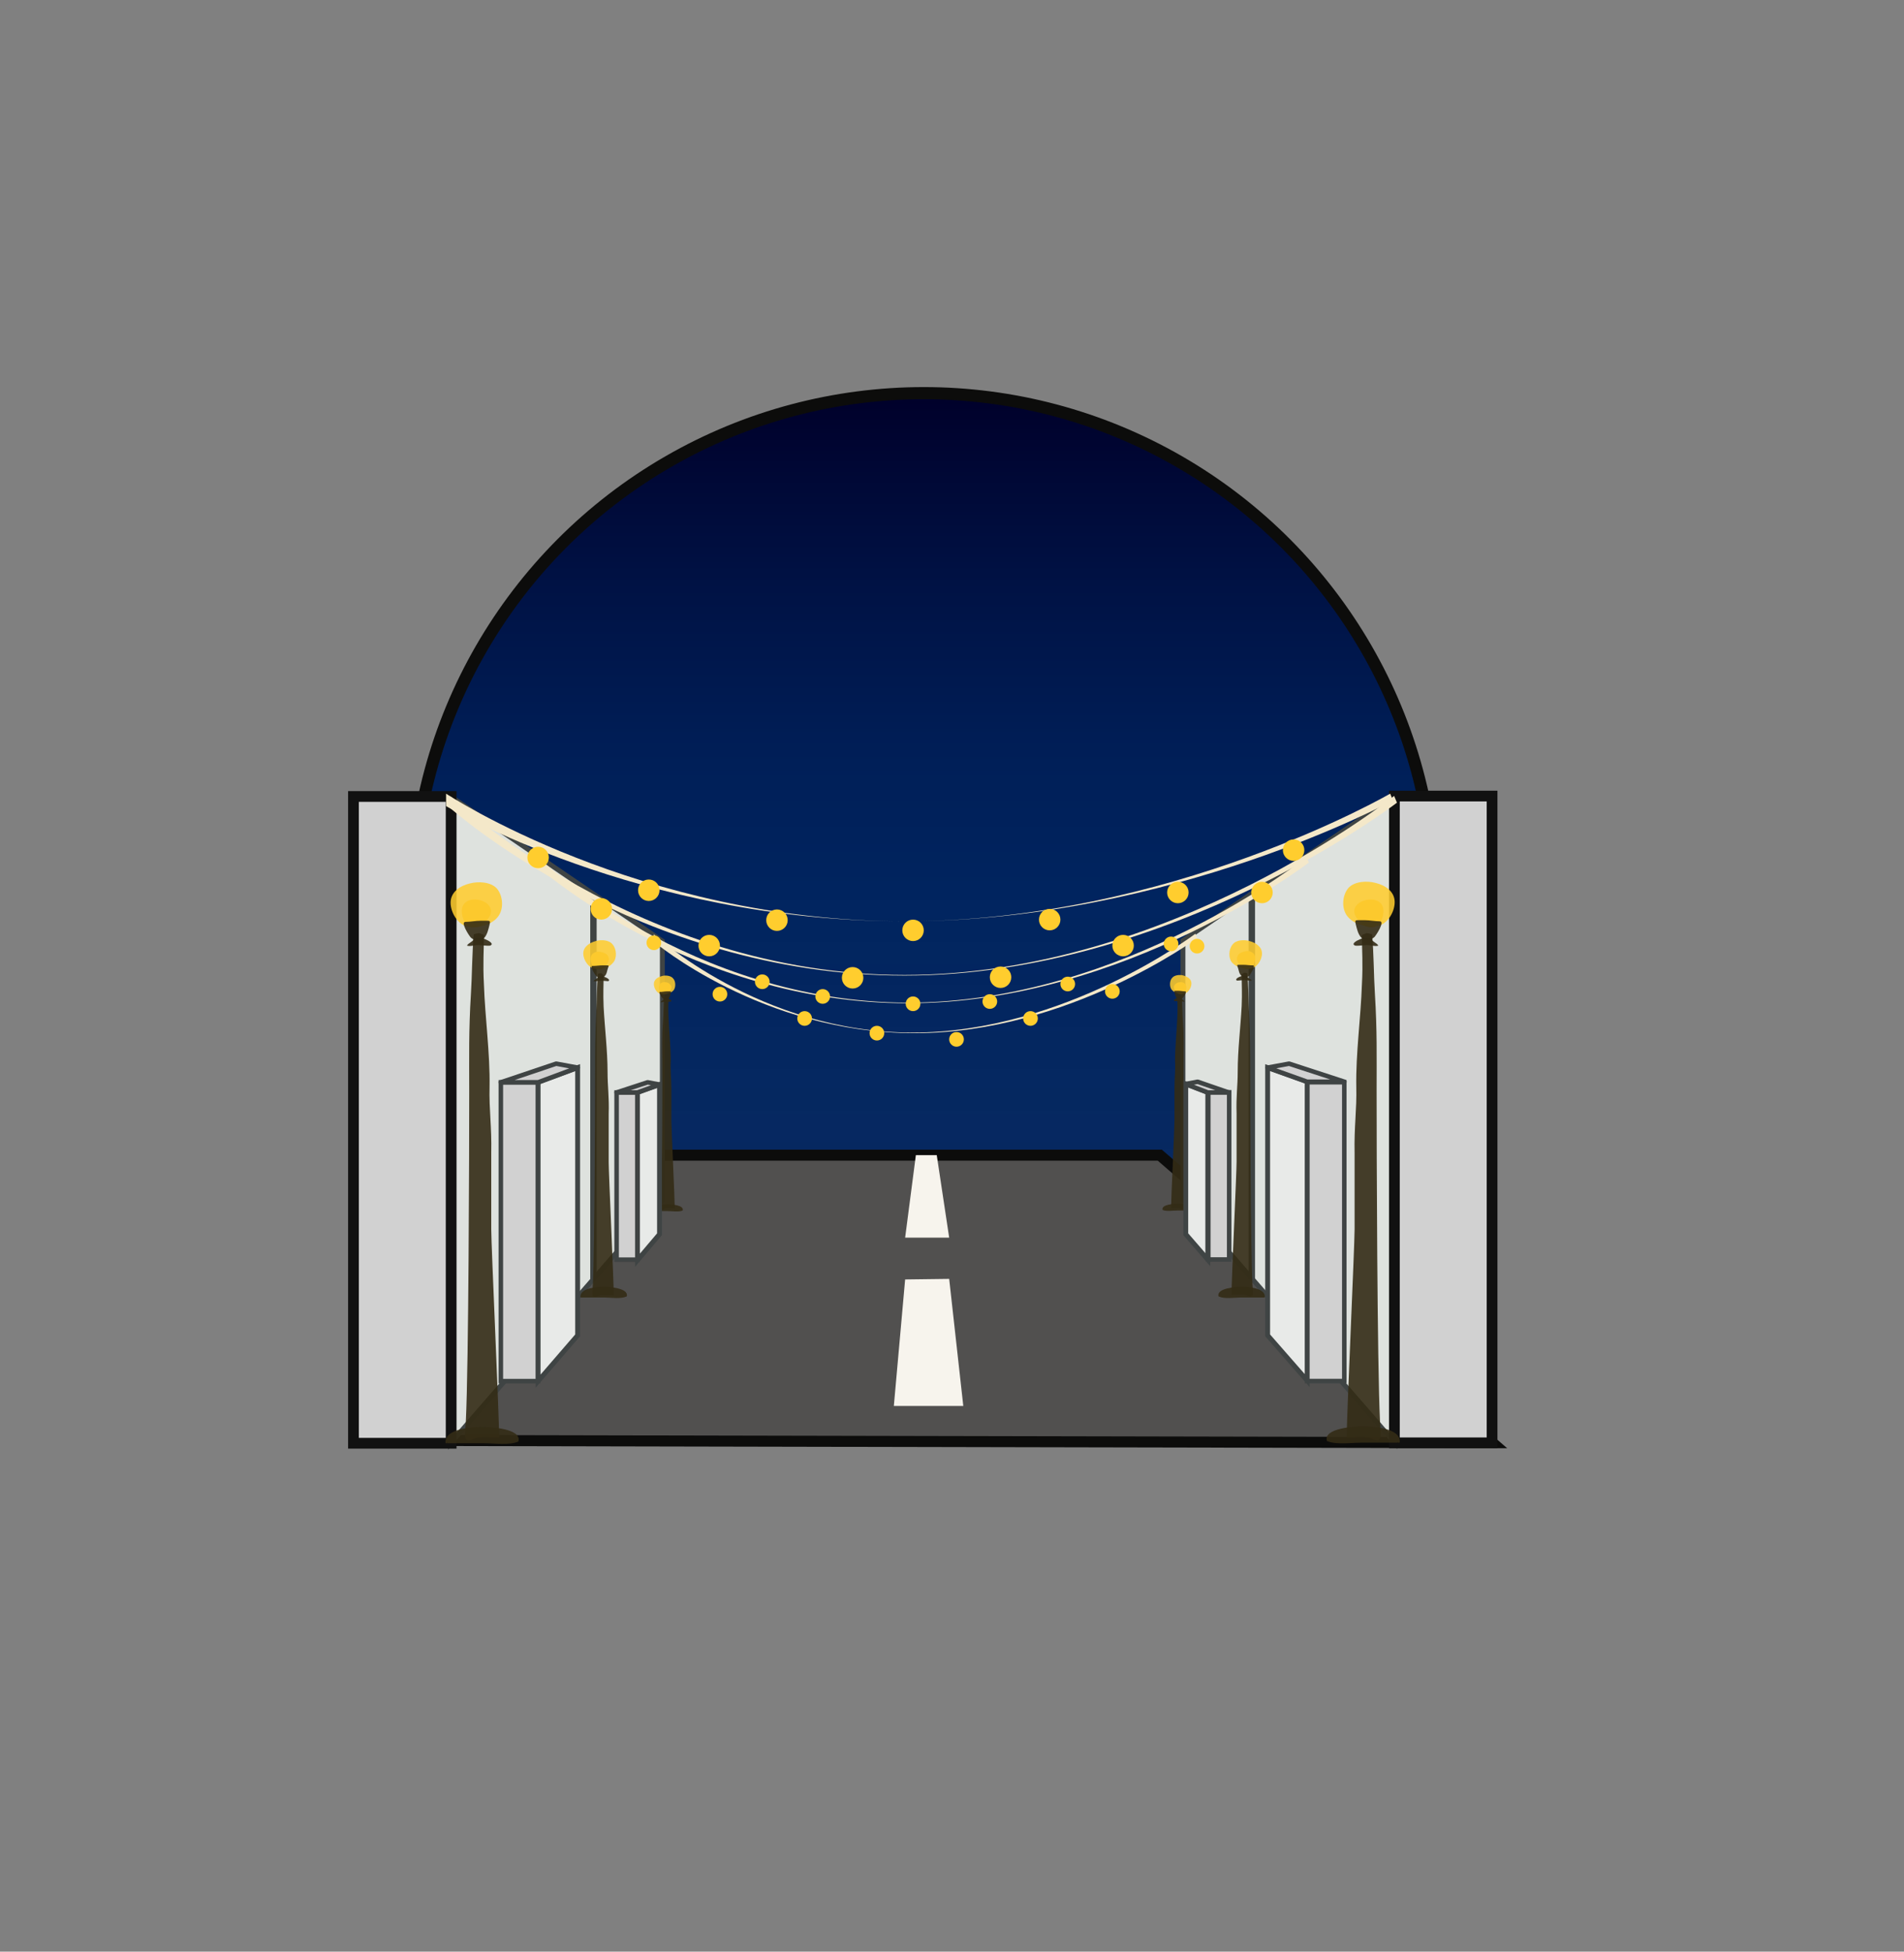 <?xml version="1.0" encoding="utf-8"?>
<!-- Generator: Adobe Illustrator 22.0.1, SVG Export Plug-In . SVG Version: 6.00 Build 0)  -->
<svg version="1.1" xmlns="http://www.w3.org/2000/svg" xmlns:xlink="http://www.w3.org/1999/xlink" x="0px" y="0px"
	 viewBox="0 0 337.2 345.5" style="enable-background:new 0 0 337.2 345.5;" xml:space="preserve">
<rect x="0" y="0" width="337.2" height="345.5" fill="#808080" stroke="none"/>
<style type="text/css">
	.st0{fill:#AFA9A1;}
	.st1{fill:#C9E9F2;}
	.st2{opacity:0.29;}
	.st3{fill:#918C87;}
	.st4{opacity:0.81;fill:#F3FDFF;}
	.st5{opacity:0.52;fill:#918C87;}
	.st6{fill:#7A6E5A;}
	.st7{fill:#685D4E;}
	.st8{fill:#997B58;}
	.st9{fill:url(#SVGID_1_);}
	.st10{opacity:0.86;fill:#E6E8E8;}
	.st11{fill:#F4E8C9;}
	.st12{opacity:0.9;fill:#28541C;}
	.st13{opacity:0.9;fill:#999144;}
	.st14{opacity:0.9;fill:#53662F;}
	.st15{opacity:0.9;fill:#6BA55E;}
	.st16{fill:#E5AE25;}
	.st17{opacity:0.87;}
	.st18{fill:#FFCD2E;}
	.st19{opacity:0.9;}
	.st20{fill:#332B15;}
	.st21{fill:#4A4C4A;}
	.st22{fill:#61A3A0;}
	.st23{fill:#6FBCBA;}
	.st24{fill:#EFEFEF;stroke:#BABABA;stroke-width:1.107;stroke-miterlimit:10;}
	.st25{fill:#D8EAEA;}
	.st26{fill:#C4C4C4;}
	.st27{fill:#5A894E;}
	.st28{fill:#6BA55E;}
	.st29{fill:#A57C5D;}
	.st30{fill:#E5B283;}
	.st31{fill:#E8E467;}
	.st32{fill:#E05F3D;}
	.st33{fill:#CCC244;}
	.st34{fill:#65915A;}
	.st35{fill:#BA5542;}
	.st36{fill:#F7EBA6;}
	.st37{opacity:0.66;}
	.st38{fill:#D3C998;}
	.st39{fill:#5E4E3F;}
	.st40{fill:#EAE9E5;}
	.st41{fill:#D8D8D6;}
	.st42{fill:#6B5848;}
	.st43{fill:#D8D7D4;}
	.st44{fill:#C4C3C0;}
	.st45{fill:#ADACAC;}
	.st46{fill:#6EB7B1;}
	.st47{fill:#7A7857;}
	.st48{fill:#53662F;}
	.st49{fill:#28541C;}
	.st50{opacity:0.9;fill:#FFB05A;}
	.st51{opacity:0.9;fill:#A84E22;}
	.st52{opacity:0.9;fill:#C6472A;}
	.st53{fill:#1452C1;}
	.st54{opacity:0.71;fill:#93B7E2;}
	.st55{opacity:0.44;fill:#C8D6D6;}
	.st56{fill:#C8D6D6;}
	.st57{fill:#EFEFEF;stroke:#BABABA;stroke-width:0.908;stroke-miterlimit:10;}
	.st58{opacity:0.3;clip-path:url(#XMLID_11_);fill:#BACECD;}
	.st59{clip-path:url(#XMLID_11_);fill:#C7DDDB;}
	.st60{opacity:0.7;clip-path:url(#XMLID_11_);fill:#C7DDDB;}
	.st61{opacity:0.66;clip-path:url(#XMLID_11_);fill:#C7DDDB;}
	.st62{fill:#EAEAEA;}
	.st63{opacity:0.5;fill:#AEAFAF;}
	.st64{fill:#9CB7B6;}
	.st65{fill:#3E2004;}
	.st66{fill:#848C96;}
	.st67{fill:#D3D2CF;}
	.st68{fill:#B7B6B3;}
	.st69{opacity:0.92;fill:#6D523A;}
	.st70{fill:#D3B297;}
	.st71{fill:#A8A8A8;}
	.st72{fill:#A33C21;}
	.st73{fill:#BCAB93;}
	.st74{fill:#A89986;}
	.st75{fill:#968777;}
	.st76{fill:#386D20;}
	.st77{fill:url(#SVGID_2_);}
	.st78{opacity:0.22;fill:#F2EEEB;}
	.st79{fill:url(#SVGID_3_);}
	.st80{opacity:0.78;fill:#3E2004;}
	.st81{fill:none;stroke:#EAEAEA;stroke-width:2.636;stroke-miterlimit:10;}
	.st82{fill:#8C7858;}
	.st83{fill:#D8D2CA;}
	.st84{fill:#A55F30;}
	.st85{fill:#8E4A17;}
	.st86{fill:#95A02A;}
	.st87{opacity:0.73;fill:#404424;}
	.st88{fill:#5D672A;}
	.st89{fill:#97AA2C;}
	.st90{fill:#C9BFB5;}
	.st91{fill:#4C4845;}
	.st92{fill:#B5ACA3;}
	.st93{fill:#EDB294;}
	.st94{fill:#67646D;}
	.st95{fill:#F4E7DC;stroke:#BC7D4D;stroke-width:2.835;stroke-miterlimit:10;}
	.st96{fill:#577900;}
	.st97{fill:#E2EAC5;stroke:#577900;stroke-width:2.835;stroke-miterlimit:10;}
	.st98{fill:#E5336A;}
	.st99{fill:#34DEE2;}
	.st100{fill:#4EE234;}
	.st101{fill:#FFAD22;}
	.st102{fill:none;}
	.st103{opacity:0.15;fill:url(#SVGID_4_);}
	.st104{opacity:0.5;fill:url(#SVGID_5_);}
	.st105{fill:url(#SVGID_6_);}
	.st106{opacity:3.000000e-02;fill:none;stroke:#FFFFFF;stroke-width:2;stroke-miterlimit:10;}
	.st107{clip-path:url(#SVGID_8_);}
	.st108{opacity:0.1;}
	.st109{clip-path:url(#SVGID_10_);fill:url(#SVGID_11_);}
	.st110{opacity:0.22;clip-path:url(#SVGID_10_);fill:#F2EEEB;}
	.st111{clip-path:url(#SVGID_10_);fill:url(#SVGID_12_);}
	.st112{clip-path:url(#SVGID_10_);}
	.st113{opacity:0.78;clip-path:url(#SVGID_10_);fill:#3E2004;}
	.st114{clip-path:url(#SVGID_10_);fill:none;stroke:#EAEAEA;stroke-width:2.636;stroke-miterlimit:10;}
	.st115{clip-path:url(#SVGID_10_);fill:#8C7858;}
	.st116{clip-path:url(#SVGID_10_);fill:#EAEAEA;}
	.st117{clip-path:url(#SVGID_10_);fill:#D8D2CA;}
	.st118{fill:#AAD6D5;}
	.st119{fill:#A0773A;}
	.st120{opacity:0.63;fill:#896434;}
	.st121{opacity:0.3;clip-path:url(#XMLID_14_);fill:#BACECD;}
	.st122{clip-path:url(#XMLID_14_);fill:#C7DDDB;}
	.st123{opacity:0.7;clip-path:url(#XMLID_14_);fill:#C7DDDB;}
	.st124{opacity:0.66;clip-path:url(#XMLID_14_);fill:#C7DDDB;}
	.st125{opacity:0.3;clip-path:url(#XMLID_15_);fill:#BACECD;}
	.st126{clip-path:url(#XMLID_15_);fill:#C7DDDB;}
	.st127{opacity:0.7;clip-path:url(#XMLID_15_);fill:#C7DDDB;}
	.st128{opacity:0.66;clip-path:url(#XMLID_15_);fill:#C7DDDB;}
	.st129{opacity:0.3;clip-path:url(#XMLID_18_);fill:#BACECD;}
	.st130{clip-path:url(#XMLID_18_);fill:#C7DDDB;}
	.st131{opacity:0.7;clip-path:url(#XMLID_18_);fill:#C7DDDB;}
	.st132{opacity:0.66;clip-path:url(#XMLID_18_);fill:#C7DDDB;}
	.st133{fill:#C67C24;}
	.st134{opacity:0.63;fill:#AA6B27;}
	.st135{opacity:0.3;clip-path:url(#XMLID_22_);fill:#BACECD;}
	.st136{clip-path:url(#XMLID_22_);fill:#C7DDDB;}
	.st137{opacity:0.7;clip-path:url(#XMLID_22_);fill:#C7DDDB;}
	.st138{opacity:0.66;clip-path:url(#XMLID_22_);fill:#C7DDDB;}
	.st139{opacity:0.3;clip-path:url(#XMLID_23_);fill:#BACECD;}
	.st140{clip-path:url(#XMLID_23_);fill:#C7DDDB;}
	.st141{opacity:0.7;clip-path:url(#XMLID_23_);fill:#C7DDDB;}
	.st142{opacity:0.66;clip-path:url(#XMLID_23_);fill:#C7DDDB;}
	.st143{opacity:0.3;clip-path:url(#XMLID_24_);fill:#BACECD;}
	.st144{clip-path:url(#XMLID_24_);fill:#C7DDDB;}
	.st145{opacity:0.7;clip-path:url(#XMLID_24_);fill:#C7DDDB;}
	.st146{opacity:0.66;clip-path:url(#XMLID_24_);fill:#C7DDDB;}
	.st147{fill:#635040;}
	.st148{fill:#7A6759;}
	.st149{fill:#D39163;}
	.st150{opacity:0.3;clip-path:url(#XMLID_25_);fill:#BACECD;}
	.st151{clip-path:url(#XMLID_25_);fill:#C7DDDB;}
	.st152{opacity:0.7;clip-path:url(#XMLID_25_);fill:#C7DDDB;}
	.st153{opacity:0.66;clip-path:url(#XMLID_25_);fill:#C7DDDB;}
	.st154{fill:#C1C920;}
	.st155{fill:#E5DAD1;}
	.st156{fill:#F2EBE7;}
	.st157{fill:#FFCF48;stroke:#FFCF48;stroke-width:2.284;stroke-linejoin:round;stroke-miterlimit:10;}
	.st158{fill:#8CD665;}
	.st159{fill:#77624D;}
	.st160{fill:#B22E06;}
	.st161{fill:#685340;}
	.st162{fill:#F7CC46;}
	.st163{fill:#F4E8C9;stroke:#D18F2F;stroke-width:1.432;stroke-miterlimit:10;}
	.st164{fill:#B6E5ED;stroke:#191919;stroke-width:0.448;stroke-miterlimit:10;}
	.st165{fill:none;stroke:#191919;stroke-width:0.188;stroke-miterlimit:10;}
	.st166{fill:#44B25B;stroke:#191919;stroke-width:0.188;stroke-miterlimit:10;}
	.st167{fill:#E9F47C;stroke:#191919;stroke-width:0.448;stroke-miterlimit:10;}
	.st168{fill:#191919;}
	.st169{fill:#9B8686;stroke:#191919;stroke-width:0.188;stroke-miterlimit:10;}
	.st170{fill:#C1E8F7;}
	.st171{opacity:0.9;fill:#53662F;stroke:#3F4444;stroke-width:1.052;stroke-miterlimit:10;}
	.st172{opacity:0.9;fill:#999144;stroke:#3F4444;stroke-width:1.052;stroke-miterlimit:10;}
	.st173{opacity:0.9;fill:#6BA55E;stroke:#3F4444;stroke-width:1.052;stroke-miterlimit:10;}
	.st174{opacity:0.9;fill:#28541C;stroke:#3F4444;stroke-width:1.052;stroke-miterlimit:10;}
	.st175{fill:url(#SVGID_13_);stroke:#3F4444;stroke-width:0.913;stroke-miterlimit:10;}
	.st176{fill:#EAEAEA;stroke:#3F4444;stroke-width:0.913;stroke-miterlimit:10;}
	.st177{fill:url(#SVGID_14_);stroke:#0C0C0B;stroke-width:1.242;stroke-miterlimit:10;}
	.st178{fill:#51504F;stroke:#0C0C0B;stroke-width:1.127;stroke-miterlimit:10;}
	.st179{fill:#DEE2DE;stroke:#3F4444;stroke-width:0.498;stroke-miterlimit:10;}
	.st180{fill:#D1D1D1;stroke:#111111;stroke-width:1.099;stroke-miterlimit:10;}
	.st181{fill:#D1D1D1;stroke:#3F4444;stroke-width:0.462;stroke-miterlimit:10;}
	.st182{fill:#E8EAE8;stroke:#3F4444;stroke-width:0.498;stroke-miterlimit:10;}
	.st183{fill:#D1D1D1;stroke:#3F4444;stroke-width:0.462;stroke-linecap:round;stroke-linejoin:round;stroke-miterlimit:10;}
	.st184{fill:none;stroke:#3F4444;stroke-width:0.654;stroke-miterlimit:10;}
	.st185{fill:#F7F4ED;}
	.st186{fill:#BF5200;}
	.st187{fill:#FF0000;}
	.st188{fill:url(#SVGID_15_);stroke:#3F4444;stroke-width:0.913;stroke-miterlimit:10;}
	.st189{fill:url(#SVGID_16_);stroke:#0C0C0B;stroke-width:1.242;stroke-miterlimit:10;}
	.st190{fill:#A87E62;}
	.st191{opacity:0.86;}
	.st192{fill:#3F4444;}
	.st193{opacity:0.86;fill:#3F4444;}
	.st194{fill:url(#SVGID_17_);stroke:#3F4444;stroke-width:0.913;stroke-miterlimit:10;}
	.st195{fill:url(#SVGID_18_);stroke:#0C0C0B;stroke-width:1.242;stroke-miterlimit:10;}
	.st196{fill:#51504F;}
	.st197{fill:#DEE2DE;}
	.st198{fill:#D1D1D1;}
	.st199{fill:#E8EAE8;}
	.st200{fill:#EFEFEF;stroke:#BABABA;stroke-width:0.883;stroke-miterlimit:10;}
	.st201{clip-path:url(#SVGID_20_);}
	.st202{fill:url(#SVGID_21_);}
	.st203{opacity:0.15;fill:url(#SVGID_22_);}
	.st204{opacity:0.5;fill:url(#SVGID_23_);}
	.st205{fill:url(#SVGID_24_);}
	.st206{opacity:0.63;fill:#FFCD2E;}
	.st207{clip-path:url(#XMLID_26_);fill:#B3C4C3;}
	.st208{opacity:0.3;clip-path:url(#XMLID_27_);fill:#BACECD;}
	.st209{clip-path:url(#XMLID_27_);fill:#C7DDDB;}
	.st210{opacity:0.7;clip-path:url(#XMLID_27_);fill:#C7DDDB;}
	.st211{opacity:0.66;clip-path:url(#XMLID_27_);fill:#C7DDDB;}
	.st212{opacity:0.62;}
	.st213{clip-path:url(#XMLID_28_);fill:#B3C4C3;}
	.st214{clip-path:url(#XMLID_29_);fill:#B3C4C3;}
	.st215{fill:#B6E5ED;stroke:#191919;stroke-width:0.775;stroke-miterlimit:10;}
	.st216{fill:none;stroke:#191919;stroke-width:0.326;stroke-miterlimit:10;}
	.st217{fill:#44B25B;stroke:#191919;stroke-width:0.326;stroke-miterlimit:10;}
	.st218{fill:#E9F47C;stroke:#191919;stroke-width:0.775;stroke-miterlimit:10;}
	.st219{fill:#9B8686;stroke:#191919;stroke-width:0.326;stroke-miterlimit:10;}
	.st220{opacity:0.9;fill:#53662F;stroke:#3F4444;stroke-width:1.82;stroke-miterlimit:10;}
	.st221{opacity:0.9;fill:#999144;stroke:#3F4444;stroke-width:1.82;stroke-miterlimit:10;}
	.st222{opacity:0.9;fill:#6BA55E;stroke:#3F4444;stroke-width:1.82;stroke-miterlimit:10;}
	.st223{opacity:0.9;fill:#28541C;stroke:#3F4444;stroke-width:1.82;stroke-miterlimit:10;}
	.st224{fill:url(#SVGID_25_);stroke:#3F4444;stroke-width:1.58;stroke-miterlimit:10;}
	.st225{fill:#EAEAEA;stroke:#3F4444;stroke-width:1.58;stroke-miterlimit:10;}
	.st226{fill:url(#SVGID_26_);stroke:#0C0C0B;stroke-width:2.148;stroke-miterlimit:10;}
	.st227{fill:#51504F;stroke:#0C0C0B;stroke-width:1.95;stroke-miterlimit:10;}
	.st228{fill:#DEE2DE;stroke:#3F4444;stroke-width:0.861;stroke-miterlimit:10;}
	.st229{fill:#D1D1D1;stroke:#111111;stroke-width:1.902;stroke-miterlimit:10;}
	.st230{fill:#D1D1D1;stroke:#3F4444;stroke-width:0.8;stroke-miterlimit:10;}
	.st231{fill:#E8EAE8;stroke:#3F4444;stroke-width:0.861;stroke-miterlimit:10;}
	.st232{fill:#D1D1D1;stroke:#3F4444;stroke-width:0.8;stroke-linecap:round;stroke-linejoin:round;stroke-miterlimit:10;}
	.st233{fill:none;stroke:#3F4444;stroke-width:1.131;stroke-miterlimit:10;}
	.st234{opacity:0.3;clip-path:url(#XMLID_30_);fill:#BACECD;}
	.st235{clip-path:url(#XMLID_30_);fill:#C7DDDB;}
	.st236{opacity:0.7;clip-path:url(#XMLID_30_);fill:#C7DDDB;}
	.st237{opacity:0.66;clip-path:url(#XMLID_30_);fill:#C7DDDB;}
	.st238{opacity:0.3;clip-path:url(#XMLID_31_);fill:#BACECD;}
	.st239{clip-path:url(#XMLID_31_);fill:#C7DDDB;}
	.st240{opacity:0.7;clip-path:url(#XMLID_31_);fill:#C7DDDB;}
	.st241{opacity:0.66;clip-path:url(#XMLID_31_);fill:#C7DDDB;}
	.st242{fill:#FFCF48;stroke:#FFCF48;stroke-width:0.593;stroke-linejoin:round;stroke-miterlimit:10;}
	.st243{fill:#FFCF48;stroke:#FFCF48;stroke-width:0.769;stroke-linejoin:round;stroke-miterlimit:10;}
	.st244{clip-path:url(#XMLID_32_);fill:#B3C4C3;}
	.st245{clip-path:url(#XMLID_33_);fill:#B3C4C3;}
</style>
<g id="Layer_4">
</g>
<g id="Layer_3">
</g>
<g id="Layer_2">
</g>
<g id="Layer_1">
</g>
<g id="Layer_6">
</g>
<g id="Layer_5">
	<g>
		<linearGradient id="SVGID_1_" gradientUnits="userSpaceOnUse" x1="163.616" y1="250.558" x2="163.616" y2="69.573">
			<stop  offset="0" style="stop-color:#002478"/>
			<stop  offset="0.127" style="stop-color:#002469;stop-opacity:0.975"/>
			<stop  offset="0.255" style="stop-color:#00245F;stop-opacity:0.95"/>
			<stop  offset="0.288" style="stop-color:#00245F;stop-opacity:0.957"/>
			<stop  offset="0.514" style="stop-color:#00245F"/>
			<stop  offset="0.638" style="stop-color:#001F58"/>
			<stop  offset="0.824" style="stop-color:#001143"/>
			<stop  offset="1" style="stop-color:#00002A"/>
		</linearGradient>
		<circle style="fill:url(#SVGID_1_);stroke:#0C0C0B;stroke-width:2.148;stroke-miterlimit:10;" cx="163.6" cy="160.1" r="90.5"/>
		<polygon class="st227" points="71.2,255 264.3,255.4 205.4,204.5 117.3,204.5 		"/>
		<g>
			<polygon class="st228" points="79.8,141 117.3,166.6 117.3,212.4 79.8,255.5 			"/>
			<rect x="62.6" y="141" class="st229" width="17.3" height="114.5"/>
			<rect x="88.7" y="191.6" class="st230" width="6.6" height="52.9"/>
			<polygon class="st231" points="95.3,244.5 102.3,236.4 102.3,189 95.3,191.6 			"/>
			<polygon class="st232" points="88.7,191.6 98.5,188.3 102.3,189 95.3,191.6 			"/>
			<line class="st233" x1="105.1" y1="158.1" x2="105.1" y2="226.5"/>
			<g>
				<g>
					<path class="st16" d="M83.5,163.8c-1.2,0-1.6-1.2-1.7-2.2c-0.1-1.2,0.4-2,1.6-2.3c1-0.2,2.3,0.1,3,0.8c1,1,0.5,2.2-0.4,3
						c-0.5,0.5-0.9,0.9-1.6,1c-0.4,0.1-1.2,0.1-1.3-0.4"/>
				</g>
				<g class="st17">
					<path class="st18" d="M83.4,164.1c-2.1,0-3.6-2.4-3.6-4.3c0-1.9,1.7-3,3.4-3.4c1.5-0.4,3.7-0.3,4.8,0.9
						c1.1,1.3,1.3,3.7,0.1,5.1c-1.1,1.3-3.1,1.8-4.8,1.8V164.1z"/>
				</g>
				<g class="st19">
					<path class="st20" d="M82.4,163.2c0.9,0,1.8-0.2,2.7-0.2c0.4,0,0.8,0,1.2,0c0.6,0,0.5,0.2,0.4,0.7c-0.2,0.8-0.4,1.7-0.9,2.3
						c-0.7,0.8-1.7,0.6-2.4,0c-0.3-0.3-2-2.9-0.9-2.8"/>
				</g>
				<g class="st19">
					<path class="st20" d="M84.9,165.2c-0.3,0-0.7,0.1-1,0.2c-0.3,3.3-0.3,7.6-0.5,10.6c-0.4,6.4-0.3,11.1-0.3,17.2
						c0,10.1-0.1,48.3-0.6,58.4c0,0.4-0.3,2.7,0,3.1c0.6,0.7,1.2-0.1,2.1-0.2c1.2-0.2,2.6,0,3.8,0c0-3.8-1.4-33.9-1.4-36.9
						c0-4.5,0-9,0-13.5c0.1-4.7-0.4-7.6-0.3-11.7c0.1-6-0.8-12.2-1-18.2c-0.2-3.7,0-5.8,0-8.7L84.9,165.2z"/>
				</g>
				<g class="st19">
					<path class="st20" d="M79.2,255.5c2.2,0,4.4,0,6.5,0c1.9,0,4.5,0.4,6.1-0.3c0.7-2.3-5-2.6-6.4-2.6c-1.7,0-6.7,0.3-6.5,2.8
						c0.2,0.3,0.2,0,0.4,0"/>
				</g>
				<g class="st19">
					<path class="st20" d="M83.9,166.3c-0.3,0.5-0.9,0.6-1.2,1.1c0.5,0.2,1.4-0.1,2-0.1c0.5,0,1.7,0.2,2.1,0.1
						c0.8-0.3-0.3-0.9-0.8-1.1c-0.6-0.3-1.1-0.2-1.7-0.2c0,0-0.1,0-0.1,0L83.9,166.3z"/>
				</g>
			</g>
			<g>
				<g>
					<path class="st16" d="M117.4,175.8c-0.5,0-0.7-0.5-0.7-0.9c0-0.5,0.2-0.9,0.7-1c0.4-0.1,1,0,1.3,0.4c0.4,0.4,0.2,0.9-0.2,1.3
						c-0.2,0.2-0.4,0.4-0.7,0.4c-0.2,0-0.5,0.1-0.5-0.2"/>
				</g>
				<g class="st17">
					<path class="st18" d="M117.3,176c-0.9,0-1.5-1-1.5-1.8c0-0.8,0.7-1.2,1.4-1.4c0.6-0.2,1.6-0.1,2,0.4c0.5,0.5,0.5,1.6,0.1,2.1
						C118.9,175.8,118,176,117.3,176L117.3,176z"/>
				</g>
				<g class="st19">
					<path class="st20" d="M116.9,175.6c0.4,0,0.8-0.1,1.2-0.1c0.2,0,0.3,0,0.5,0c0.3,0,0.2,0.1,0.2,0.3c-0.1,0.3-0.1,0.7-0.4,1
						c-0.3,0.3-0.7,0.3-1,0C117.2,176.6,116.5,175.5,116.9,175.6"/>
				</g>
				<g class="st19">
					<path class="st20" d="M118,176.4c-0.1,0-0.3,0-0.4,0.1c-0.1,1.4-0.1,3.2-0.2,4.5c-0.2,2.7-0.1,4.7-0.1,7.2
						c0,4.3,0,20.3-0.3,24.5c0,0.2-0.1,1.1,0,1.3c0.3,0.3,0.5,0,0.9-0.1c0.5-0.1,1.1,0,1.6,0c0-1.6-0.6-14.2-0.6-15.5
						c0-1.9,0-3.8,0-5.7c0-2-0.2-3.2-0.1-4.9c0-2.5-0.3-5.1-0.4-7.7c-0.1-1.6,0-2.5,0-3.7L118,176.4z"/>
				</g>
				<g class="st19">
					<path class="st20" d="M115.6,214.4c0.9,0,1.8,0,2.7,0c0.8,0,1.9,0.2,2.6-0.1c0.3-1-2.1-1.1-2.7-1.1
						C117.5,213.2,115.4,213.3,115.6,214.4C115.5,214.4,115.5,214.3,115.6,214.4"/>
				</g>
				<g class="st19">
					<path class="st20" d="M117.5,176.9c-0.1,0.2-0.4,0.3-0.5,0.5c0.2,0.1,0.6-0.1,0.9-0.1c0.2,0,0.7,0.1,0.9,0
						c0.3-0.1-0.1-0.4-0.4-0.5c-0.3-0.1-0.5-0.1-0.7-0.1C117.7,176.8,117.6,176.8,117.5,176.9L117.5,176.9z"/>
				</g>
			</g>
			<rect x="109.2" y="193.4" class="st230" width="3.7" height="29.6"/>
			<polygon class="st231" points="112.9,223.1 116.8,218.5 116.8,192 112.9,193.4 			"/>
			<polygon class="st232" points="109.2,193.4 114.7,191.6 116.8,192 112.9,193.4 			"/>
			<g>
				<g>
					<path class="st16" d="M105.7,171.4c-0.8,0-1-0.8-1.1-1.4c-0.1-0.8,0.3-1.3,1-1.5c0.6-0.1,1.4,0.1,1.9,0.5
						c0.6,0.7,0.3,1.4-0.2,1.9c-0.3,0.3-0.5,0.6-1,0.7c-0.3,0-0.8,0.1-0.8-0.3"/>
				</g>
				<g class="st17">
					<path class="st18" d="M105.6,171.5c-1.3,0-2.3-1.5-2.3-2.7c0-1.2,1.1-1.9,2.2-2.2c1-0.3,2.4-0.2,3,0.6c0.7,0.8,0.8,2.4,0.1,3.2
						C107.9,171.3,106.7,171.6,105.6,171.5L105.6,171.5z"/>
				</g>
				<g class="st19">
					<path class="st20" d="M105,171c0.6,0,1.2-0.1,1.7-0.1c0.3,0,0.5,0,0.8,0c0.4,0,0.3,0.1,0.2,0.4c-0.2,0.5-0.2,1.1-0.6,1.5
						c-0.4,0.5-1.1,0.4-1.5,0C105.4,172.6,104.3,170.9,105,171"/>
				</g>
				<g class="st19">
					<path class="st20" d="M106.5,172.3c-0.2,0-0.4,0-0.6,0.1c-0.2,2.1-0.2,4.9-0.3,6.8c-0.2,4.1-0.2,7.1-0.2,11
						c0,6.5-0.1,30.7-0.4,37.2c0,0.3-0.2,1.7,0,2c0.4,0.4,0.8,0,1.3-0.1c0.8-0.1,1.6,0,2.4,0c0-2.4-0.9-21.6-0.9-23.5
						c0-2.9,0-5.7,0-8.6c0.1-3-0.2-4.8-0.2-7.4c0-3.8-0.5-7.8-0.7-11.6c-0.1-2.4,0-3.7,0-5.6L106.5,172.3z"/>
				</g>
				<g class="st19">
					<path class="st20" d="M102.9,229.7c1.4,0,2.8,0,4.2,0c1.2,0,2.8,0.3,3.9-0.2c0.4-1.5-3.2-1.7-4.1-1.7c-1.1,0-4.2,0.2-4.1,1.8
						C102.9,229.8,102.9,229.7,102.9,229.7"/>
				</g>
				<g class="st19">
					<path class="st20" d="M105.9,173c-0.2,0.3-0.6,0.4-0.8,0.7c0.3,0.1,0.9-0.1,1.3-0.1c0.3,0,1.1,0.1,1.3,0.1
						c0.5-0.2-0.2-0.6-0.5-0.7c-0.4-0.2-0.7-0.1-1.1-0.1c0,0-0.1,0-0.1,0L105.9,173z"/>
				</g>
			</g>
		</g>
		<g>
			<polygon class="st228" points="247,140.9 209.5,166.5 209.5,212.3 247,255.4 			"/>
			
				<rect x="247" y="140.9" transform="matrix(-1 4.484578e-11 -4.484578e-11 -1 511.247 396.327)" class="st229" width="17.3" height="114.5"/>
			
				<rect x="231.5" y="191.5" transform="matrix(-1 4.455979e-11 -4.455979e-11 -1 469.576 435.992)" class="st230" width="6.6" height="52.9"/>
			<polygon class="st231" points="231.5,244.4 224.5,236.4 224.5,189 231.5,191.5 			"/>
			<polygon class="st232" points="238.1,191.5 228.3,188.3 224.5,189 231.5,191.5 			"/>
			<line class="st233" x1="221.7" y1="158" x2="221.7" y2="226.4"/>
			<g>
				<g>
					<path class="st16" d="M243.3,163.8c1.2,0,1.6-1.2,1.7-2.2c0.1-1.2-0.4-2-1.6-2.3c-1-0.2-2.3,0.1-3,0.8c-1,1-0.5,2.2,0.4,3
						c0.5,0.5,0.9,0.9,1.6,1c0.4,0.1,1.2,0.1,1.3-0.4"/>
				</g>
				<g class="st17">
					<path class="st18" d="M243.4,164c2.1,0,3.6-2.4,3.6-4.3c0-1.9-1.7-3-3.4-3.4c-1.5-0.4-3.7-0.3-4.8,0.9
						c-1.1,1.3-1.3,3.7-0.1,5.1c1.1,1.3,3.1,1.8,4.8,1.8V164z"/>
				</g>
				<g class="st19">
					<path class="st20" d="M244.4,163.1c-0.9,0-1.8-0.2-2.7-0.2c-0.4,0-0.8,0-1.2,0c-0.6,0-0.5,0.2-0.4,0.7c0.2,0.8,0.4,1.7,0.9,2.3
						c0.7,0.8,1.7,0.6,2.4,0c0.3-0.3,2-2.9,0.9-2.8"/>
				</g>
				<g class="st19">
					<path class="st20" d="M242,165.2c0.3,0,0.7,0.1,1,0.2c0.3,3.3,0.3,7.6,0.5,10.6c0.4,6.4,0.3,11.1,0.3,17.2
						c0,10.1,0.1,48.3,0.6,58.4c0,0.4,0.3,2.7,0,3.1c-0.6,0.7-1.2-0.1-2.1-0.2c-1.2-0.2-2.6,0-3.8,0c0-3.8,1.4-33.9,1.4-36.9
						c0-4.5,0-9,0-13.5c-0.1-4.7,0.4-7.6,0.3-11.7c-0.1-6,0.8-12.2,1-18.2c0.2-3.7,0-5.8,0-8.7L242,165.2z"/>
				</g>
				<g class="st19">
					<path class="st20" d="M247.6,255.4c-2.2,0-4.4,0-6.5,0c-1.9,0-4.5,0.4-6.1-0.3c-0.7-2.3,5-2.6,6.4-2.6c1.7,0,6.7,0.3,6.5,2.8
						c-0.2,0.3-0.2,0-0.4,0"/>
				</g>
				<g class="st19">
					<path class="st20" d="M242.9,166.3c0.3,0.5,0.9,0.6,1.2,1.1c-0.5,0.2-1.4-0.1-2-0.1c-0.5,0-1.7,0.2-2.1,0.1
						c-0.8-0.3,0.3-0.9,0.8-1.1c0.6-0.3,1.1-0.2,1.7-0.2c0,0,0.1,0,0.1,0L242.9,166.3z"/>
				</g>
			</g>
			<g>
				<g>
					<path class="st16" d="M209.4,175.8c0.5,0,0.7-0.5,0.7-0.9c0-0.5-0.2-0.9-0.7-1c-0.4-0.1-1,0-1.3,0.4c-0.4,0.4-0.2,0.9,0.2,1.3
						c0.2,0.2,0.4,0.4,0.7,0.4c0.2,0,0.5,0.1,0.5-0.2"/>
				</g>
				<g class="st17">
					<path class="st18" d="M209.5,175.9c0.9,0,1.5-1,1.5-1.8c0-0.8-0.7-1.2-1.4-1.4c-0.6-0.2-1.6-0.1-2,0.4
						c-0.5,0.5-0.5,1.6-0.1,2.1C207.9,175.7,208.8,176,209.5,175.9L209.5,175.9z"/>
				</g>
				<g class="st19">
					<path class="st20" d="M209.9,175.5c-0.4,0-0.8-0.1-1.2-0.1c-0.2,0-0.3,0-0.5,0c-0.3,0-0.2,0.1-0.2,0.3c0.1,0.3,0.1,0.7,0.4,1
						c0.3,0.3,0.7,0.3,1,0C209.6,176.6,210.3,175.5,209.9,175.5"/>
				</g>
				<g class="st19">
					<path class="st20" d="M208.9,176.4c0.1,0,0.3,0,0.4,0.1c0.1,1.4,0.1,3.2,0.2,4.5c0.2,2.7,0.1,4.7,0.1,7.2
						c0,4.3,0,20.3,0.3,24.5c0,0.2,0.1,1.1,0,1.3c-0.3,0.3-0.5,0-0.9-0.1c-0.5-0.1-1.1,0-1.6,0c0-1.6,0.6-14.2,0.6-15.5
						c0-1.9,0-3.8,0-5.7c0-2,0.2-3.2,0.1-4.9c0-2.5,0.3-5.1,0.4-7.7c0.1-1.6,0-2.5,0-3.7L208.9,176.4z"/>
				</g>
				<g class="st19">
					<path class="st20" d="M211.2,214.3c-0.9,0-1.8,0-2.7,0c-0.8,0-1.9,0.2-2.6-0.1c-0.3-1,2.1-1.1,2.7-1.1
						C209.3,213.1,211.4,213.2,211.2,214.3C211.3,214.4,211.3,214.3,211.2,214.3"/>
				</g>
				<g class="st19">
					<path class="st20" d="M209.3,176.8c0.1,0.2,0.4,0.3,0.5,0.5c-0.2,0.1-0.6-0.1-0.9-0.1c-0.2,0-0.7,0.1-0.9,0
						c-0.3-0.1,0.1-0.4,0.4-0.5c0.3-0.1,0.5-0.1,0.7-0.1C209.2,176.8,209.2,176.8,209.3,176.8L209.3,176.8z"/>
				</g>
			</g>
			
				<rect x="213.9" y="193.4" transform="matrix(-1 4.469613e-11 -4.469613e-11 -1 431.587 416.37)" class="st230" width="3.7" height="29.6"/>
			<polygon class="st231" points="213.9,223 210,218.5 210,191.9 213.9,193.4 			"/>
			<polygon class="st232" points="217.6,193.4 212.1,191.5 210,191.9 213.9,193.4 			"/>
			<g>
				<g>
					<path class="st16" d="M221.2,171.3c0.8,0,1-0.8,1.1-1.4c0.1-0.8-0.3-1.3-1-1.5c-0.6-0.1-1.4,0.1-1.9,0.5
						c-0.6,0.7-0.3,1.4,0.2,1.9c0.3,0.3,0.5,0.6,1,0.7c0.3,0,0.8,0.1,0.8-0.3"/>
				</g>
				<g class="st17">
					<path class="st18" d="M221.2,171.5c1.3,0,2.3-1.5,2.3-2.7c0-1.2-1.1-1.9-2.2-2.2c-1-0.3-2.4-0.2-3,0.6
						c-0.7,0.8-0.8,2.4-0.1,3.2C218.9,171.2,220.2,171.6,221.2,171.5L221.2,171.5z"/>
				</g>
				<g class="st19">
					<path class="st20" d="M221.9,170.9c-0.6,0-1.2-0.1-1.7-0.1c-0.3,0-0.5,0-0.8,0c-0.4,0-0.3,0.1-0.2,0.4c0.2,0.5,0.2,1.1,0.6,1.5
						c0.4,0.5,1.1,0.4,1.5,0C221.4,172.5,222.5,170.9,221.9,170.9"/>
				</g>
				<g class="st19">
					<path class="st20" d="M220.3,172.2c0.2,0,0.4,0,0.6,0.1c0.2,2.1,0.2,4.9,0.3,6.8c0.2,4.1,0.2,7.1,0.2,11
						c0,6.5,0.1,30.7,0.4,37.2c0,0.3,0.2,1.7,0,2c-0.4,0.4-0.8,0-1.3-0.1c-0.8-0.1-1.6,0-2.4,0c0-2.4,0.9-21.6,0.9-23.5
						c0-2.9,0-5.7,0-8.6c-0.1-3,0.2-4.8,0.2-7.4c0-3.8,0.5-7.8,0.7-11.6c0.1-2.4,0-3.7,0-5.6L220.3,172.2z"/>
				</g>
				<g class="st19">
					<path class="st20" d="M223.9,229.7c-1.4,0-2.8,0-4.2,0c-1.2,0-2.8,0.3-3.9-0.2c-0.4-1.5,3.2-1.7,4.1-1.7c1.1,0,4.2,0.2,4.1,1.8
						C223.9,229.8,223.9,229.6,223.9,229.7"/>
				</g>
				<g class="st19">
					<path class="st20" d="M220.9,172.9c0.2,0.3,0.6,0.4,0.8,0.7c-0.3,0.1-0.9-0.1-1.3-0.1c-0.3,0-1.1,0.1-1.3,0.1
						c-0.5-0.2,0.2-0.6,0.5-0.7c0.4-0.2,0.7-0.1,1.1-0.1c0,0,0.1,0,0.1,0L220.9,172.9z"/>
				</g>
			</g>
		</g>
		<polygon class="st185" points="162.2,204.5 165.9,204.5 168.1,219.1 160.3,219.1 		"/>
		<polygon class="st185" points="160.3,226.5 168.1,226.4 170.6,248.9 158.3,248.9 		"/>
		<path class="st11" d="M79.8,141c0,0,33.3,31.6,80.4,31.6s86.7-31.7,86.7-31.7l0.5,1.2c0,0-39.9,30.6-87.2,30.6
			c-47.3,0-80.4-29.6-80.4-29.6L79.8,141z"/>
		<path class="st11" d="M95.3,151.8c0,0,27.2,25.7,65.5,25.7s70.6-25.8,70.6-25.8l0.4,1c0,0-32.5,24.9-71,24.9
			c-38.5,0-65.5-24.1-65.5-24.1L95.3,151.8z"/>
		<path class="st11" d="M115.8,165.4c0,0,18.8,17.4,45.8,17.4s50.1-17.5,50.1-17.5l0.3,0.8c0,0-22.8,16.8-50,16.8
			c-27.1,0-46.2-16.2-46.2-16.2L115.8,165.4z"/>
		<path class="st11" d="M79,140.5c0,0,34.1,22.6,81.2,22.6s86-22.6,86-22.6l0.5,1.2c0,0-39.2,21.4-86.5,21.4
			c-47.3,0-81.2-20.4-81.2-20.4L79,140.5z"/>
		<circle class="st18" cx="114.9" cy="157.6" r="1.9"/>
		<circle class="st18" cx="125.6" cy="167.4" r="1.9"/>
		<circle class="st18" cx="137.6" cy="162.9" r="1.9"/>
		<circle class="st18" cx="161.7" cy="164.7" r="1.9"/>
		<circle class="st18" cx="185.9" cy="162.8" r="1.9"/>
		<circle class="st18" cx="208.6" cy="158" r="1.9"/>
		<circle class="st18" cx="95.3" cy="151.8" r="1.9"/>
		<circle class="st18" cx="229.1" cy="150.5" r="1.9"/>
		<circle class="st18" cx="106.5" cy="160.9" r="1.9"/>
		<circle class="st18" cx="151" cy="173.1" r="1.9"/>
		<circle class="st18" cx="177.2" cy="173" r="1.9"/>
		<circle class="st18" cx="198.9" cy="167.4" r="1.9"/>
		<circle class="st18" cx="223.5" cy="158" r="1.9"/>
		<circle class="st18" cx="135" cy="173.8" r="1.3"/>
		<circle class="st18" cx="155.3" cy="182.9" r="1.3"/>
		<circle class="st18" cx="127.5" cy="176" r="1.3"/>
		<circle class="st18" cx="145.7" cy="176.4" r="1.3"/>
		<circle class="st18" cx="142.5" cy="180.3" r="1.3"/>
		<circle class="st18" cx="161.7" cy="177.7" r="1.3"/>
		<circle class="st18" cx="169.4" cy="184" r="1.3"/>
		<circle class="st18" cx="175.3" cy="177.3" r="1.3"/>
		<circle class="st18" cx="182.5" cy="180.3" r="1.3"/>
		<circle class="st18" cx="189.1" cy="174.2" r="1.3"/>
		<circle class="st18" cx="197" cy="175.5" r="1.3"/>
		<circle class="st18" cx="207.4" cy="167.1" r="1.3"/>
		<circle class="st18" cx="212" cy="167.5" r="1.3"/>
		<circle class="st18" cx="115.8" cy="166.9" r="1.3"/>
	</g>
</g>
</svg>
